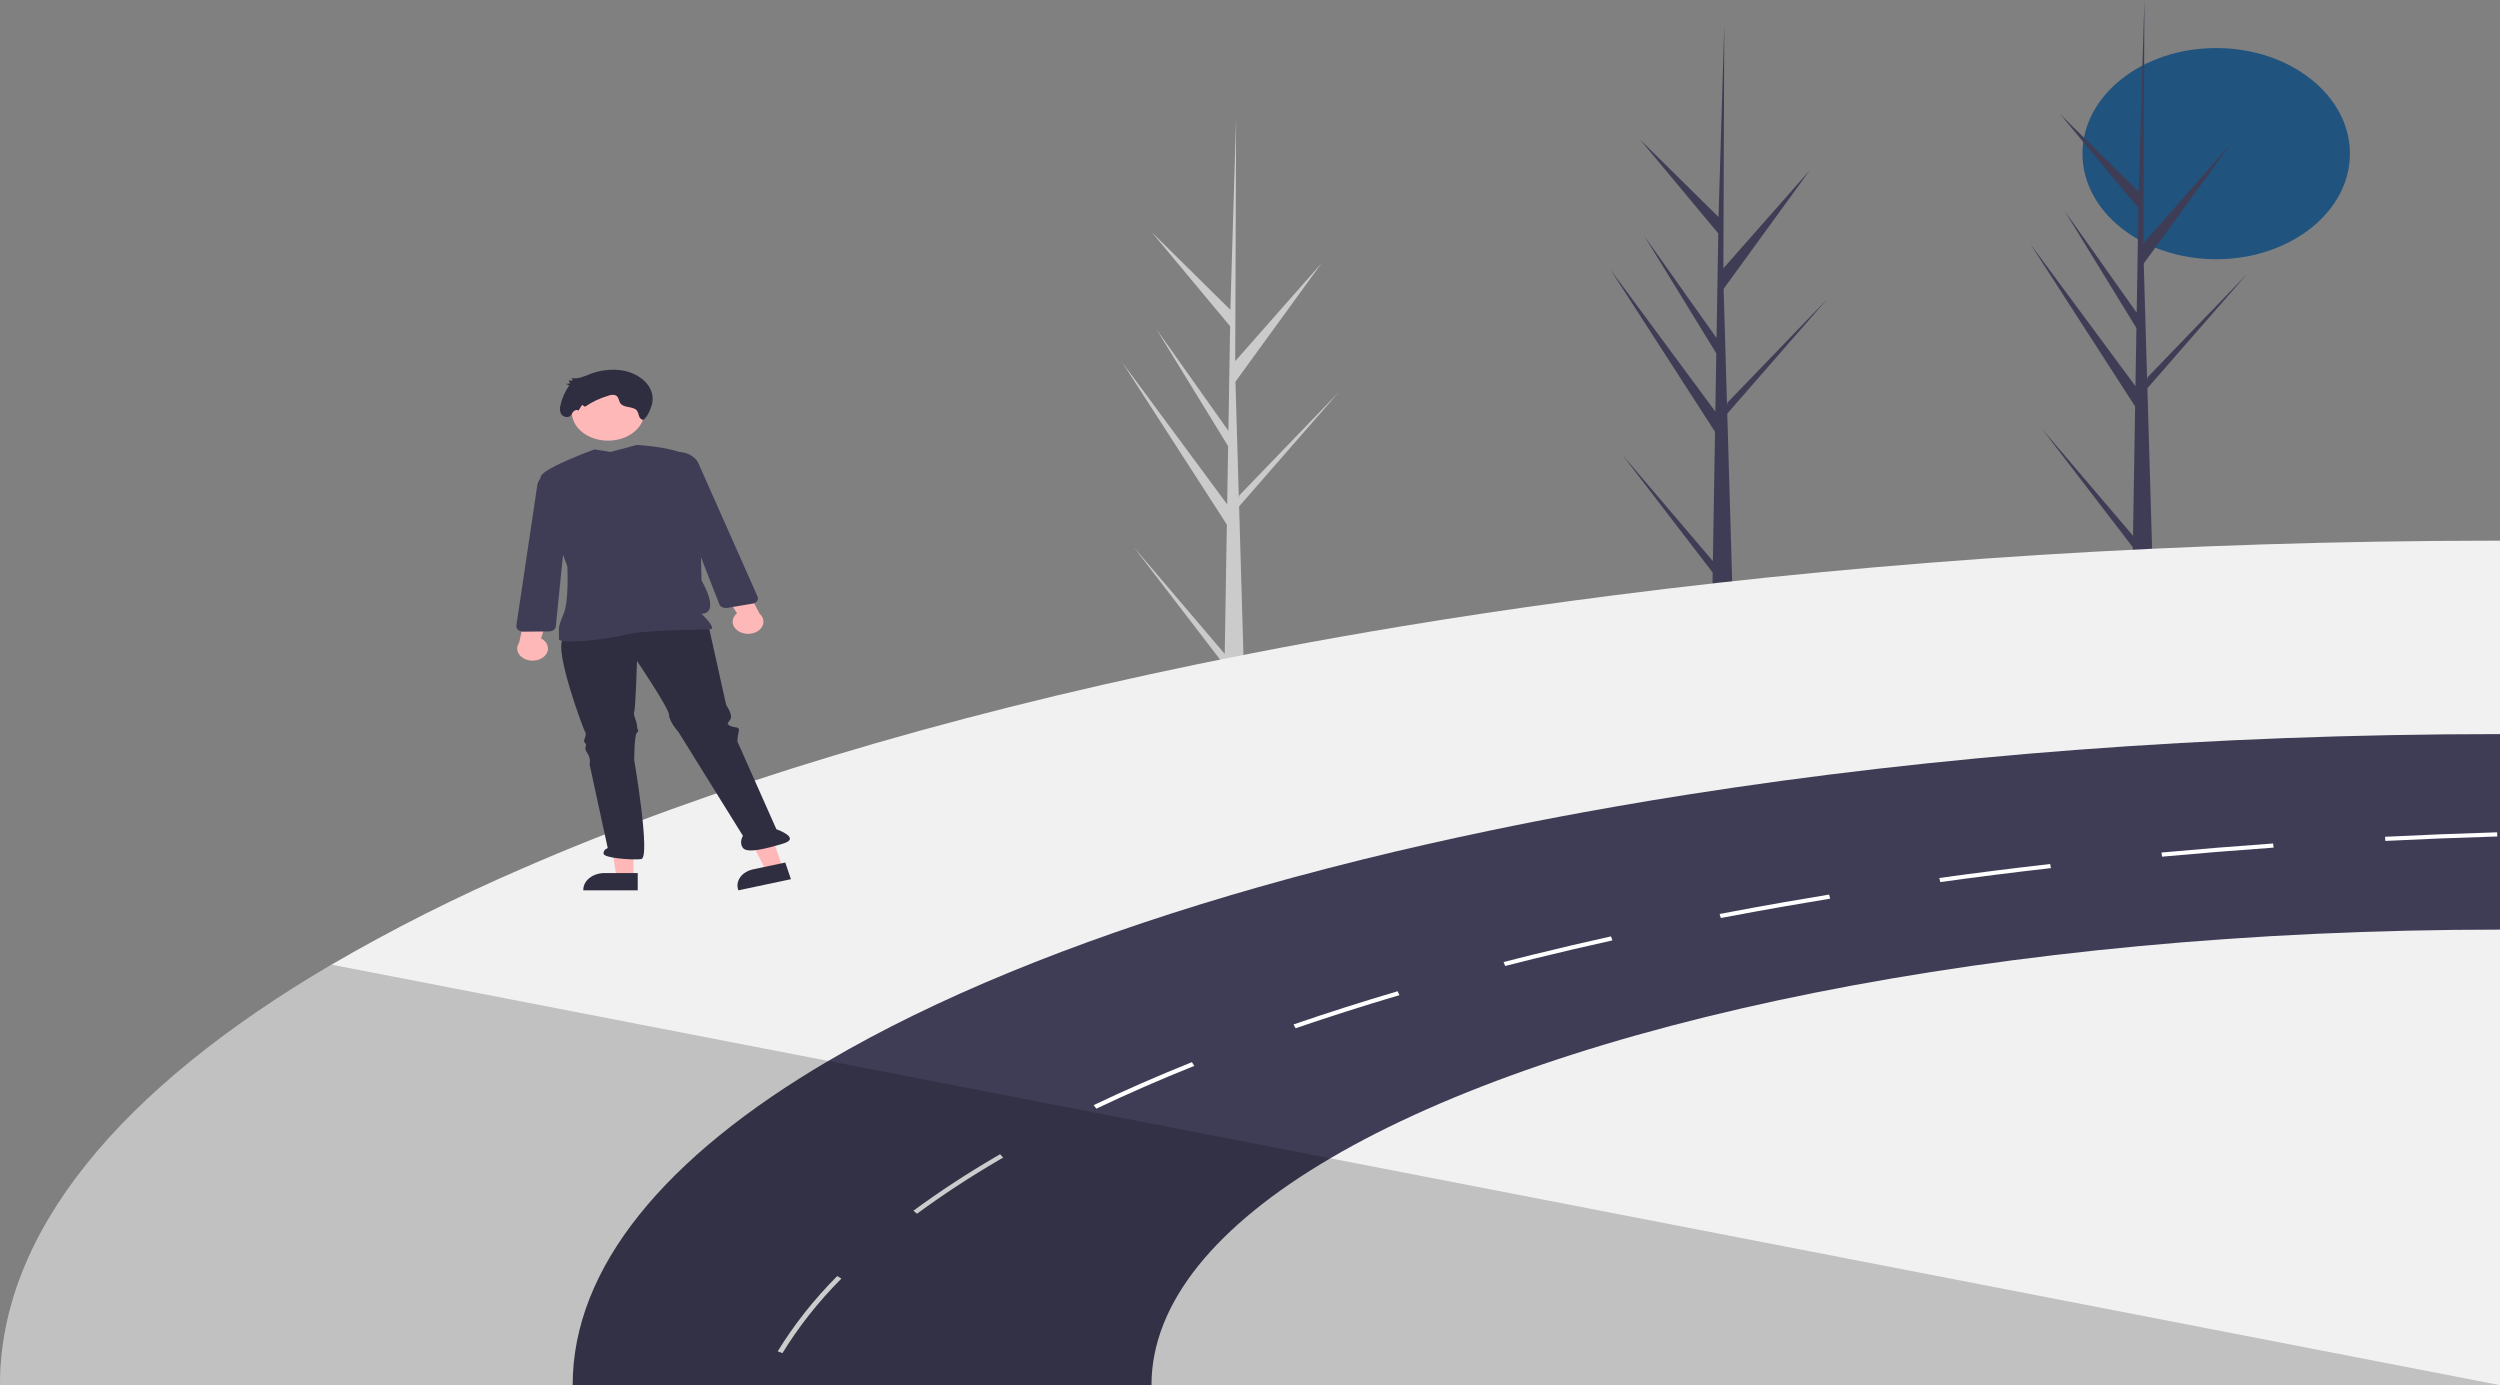 <svg width="222" height="123" viewBox="0 0 222 123" fill="none" xmlns="http://www.w3.org/2000/svg">
<rect x="0" y="0" width="222" height="123" fill="#808080" stroke="none"/>
<g clip-path="url(#clip0_1899_50)">
<path d="M196.798 23.019C203.356 23.019 208.673 18.821 208.673 13.643C208.673 8.465 203.356 4.267 196.798 4.267C190.24 4.267 184.923 8.465 184.923 13.643C184.923 18.821 190.24 23.019 196.798 23.019Z" fill="#20537E"/>
<path d="M152.294 38.344L142.99 23.92L152.322 36.543L152.407 31.38L146.013 20.953L152.43 30.015L152.582 20.73L145.632 12.385L152.605 19.27L153.113 2.321L153.116 2.25L153.116 2.322L153.036 23.827L160.709 15.122L153.058 25.651L153.361 36.031L153.392 35.756L162.241 26.573L153.382 36.728L153.42 38.026L153.435 38.047L153.424 38.153L153.825 51.892C153.246 51.911 152.661 51.919 152.071 51.915L152.087 50.846L144.014 40.326L152.104 49.824L152.294 38.344Z" fill="#3F3D56"/>
<path d="M108.945 46.585L99.641 32.161L108.973 44.784L109.058 39.621L102.664 29.194L109.082 38.256L109.234 28.971L102.283 20.626L109.257 27.511L109.764 10.562L109.767 10.492L109.767 10.563L109.687 32.068L117.361 23.363L109.709 33.892L110.012 44.272L110.043 43.998L118.892 34.814L110.033 44.969L110.071 46.267L110.086 46.288L110.075 46.394L110.476 60.133C109.897 60.152 109.312 60.16 108.722 60.156L108.739 59.087L100.666 48.567L108.755 58.066L108.945 46.585Z" fill="#CBCBCB"/>
<path d="M189.6 36.093L180.296 21.669L189.629 34.292L189.713 29.129L183.32 18.703L189.737 27.764L189.889 18.48L182.938 10.135L189.912 17.019L190.42 0.07L190.422 0L190.423 0.072L190.342 21.577L198.016 12.871L190.364 23.4L190.667 33.781L190.699 33.506L199.547 24.322L190.688 34.478L190.727 35.776L190.741 35.796L190.73 35.902L191.132 49.641C190.553 49.66 189.968 49.668 189.377 49.665L189.394 48.596L181.321 38.075L189.411 47.574L189.6 36.093Z" fill="#3F3D56"/>
<path d="M29.436 85.659C34.855 82.504 40.538 79.643 46.447 77.094C62.972 69.894 83.293 63.738 106.396 58.969C107.984 58.64 109.585 58.319 111.199 58.005C114.627 57.335 118.112 56.697 121.653 56.091C122.528 55.942 123.405 55.794 124.285 55.646C129.214 54.828 134.241 54.072 139.366 53.38C139.469 53.365 139.572 53.352 139.678 53.339C140.881 53.175 142.089 53.016 143.303 52.863C167.562 49.75 193.851 48.038 221.317 48.012C221.544 48.011 221.773 48.011 222 48.011V123H0C0 109.404 10.709 96.654 29.436 85.659Z" fill="#F1F1F1"/>
<path d="M73.545 94.212C83.006 88.658 95.118 83.684 109.302 79.489C110.876 79.022 112.476 78.566 114.102 78.121C114.329 78.058 114.558 77.995 114.787 77.932C116.858 77.371 118.968 76.824 121.118 76.292C124.75 75.396 128.486 74.549 132.325 73.751C135.073 73.177 137.869 72.631 140.714 72.112C141.628 71.944 142.545 71.78 143.467 71.621C145.562 71.253 147.683 70.901 149.828 70.565C171.759 67.114 196.214 65.188 222 65.188V123H50.852C50.852 112.518 59.109 102.688 73.545 94.212Z" fill="#3F3D56"/>
<path d="M69.059 120L69.482 120.159C70.919 117.809 72.675 115.589 74.717 113.538L74.348 113.31C72.285 115.384 70.512 117.627 69.059 120ZM81.108 107.511L81.429 107.78C83.724 106.095 86.138 104.513 88.657 103.041C88.798 102.958 88.94 102.875 89.083 102.792L88.805 102.494C88.662 102.577 88.519 102.66 88.377 102.745C85.843 104.226 83.417 105.817 81.108 107.511ZM97.116 98.133L97.357 98.449C100.085 97.149 103.011 95.871 106.052 94.65L105.839 94.319C102.789 95.546 99.853 96.829 97.116 98.133ZM114.865 90.971L115.049 91.309C118.004 90.295 121.108 89.305 124.271 88.368L124.107 88.023C120.935 88.961 117.826 89.953 114.865 90.971ZM133.518 85.428L133.661 85.779C134.489 85.566 135.319 85.358 136.159 85.149C138.447 84.585 140.81 84.031 143.184 83.507L143.058 83.15C140.679 83.677 138.311 84.231 136.019 84.798C135.18 85.005 134.346 85.215 133.518 85.428ZM155.632 80.614C154.651 80.792 153.664 80.976 152.7 81.161L152.81 81.519C153.774 81.337 154.759 81.152 155.739 80.973C156.668 80.803 157.592 80.636 158.488 80.483C159.824 80.249 161.18 80.018 162.519 79.8L162.425 79.438C161.082 79.657 159.725 79.886 158.387 80.121C157.491 80.276 156.563 80.442 155.632 80.614ZM172.213 77.964L172.294 78.328C175.516 77.882 178.823 77.465 182.122 77.088L182.054 76.723C178.751 77.101 175.441 77.519 172.213 77.964ZM191.938 75.705L191.991 76.072C195.252 75.773 198.584 75.504 201.894 75.269L201.852 74.901C198.539 75.136 195.203 75.406 191.938 75.705ZM211.791 74.305L211.819 74.674C215.104 74.51 218.449 74.377 221.761 74.279L221.745 73.909C218.426 74.009 215.078 74.142 211.791 74.305Z" fill="white"/>
<path d="M118.13 102.858C138.8 90.721 177.577 82.55 222 82.55V123H102.251C102.251 115.667 108.029 108.789 118.13 102.858Z" fill="#F1F1F1"/>
<path opacity="0.2" d="M29.436 85.659L73.545 94.212L118.13 102.858L222 123H0C0 109.404 10.709 96.654 29.436 85.659Z" fill="black"/>
<path d="M56.248 77.915L54.749 77.915L54.036 73.35H56.248L56.248 77.915Z" fill="#FFB7B7"/>
<path d="M56.63 79.062L51.797 79.062V79.014C51.797 78.62 51.995 78.242 52.348 77.963C52.701 77.685 53.179 77.528 53.678 77.528L56.63 77.528L56.63 79.062Z" fill="#2F2E41"/>
<path d="M69.49 77.043L68.042 77.35L65.854 73.087L67.991 72.634L69.49 77.043Z" fill="#FFB7B7"/>
<path d="M70.236 78.073L65.568 79.062L65.552 79.016C65.422 78.635 65.49 78.23 65.739 77.888C65.988 77.547 66.399 77.298 66.881 77.196L69.732 76.592L70.236 78.073Z" fill="#2F2E41"/>
<path d="M50.006 56.745C49.14 57.624 51.863 64.953 51.987 65.051C52.11 65.149 51.863 65.735 51.863 65.735C51.862 65.841 51.906 65.944 51.987 66.028C52.11 66.126 51.987 66.224 51.987 66.419C51.987 66.614 51.987 66.614 52.234 67.005C52.382 67.283 52.425 67.588 52.358 67.885L53.967 75.311C53.848 75.352 53.748 75.421 53.681 75.508C53.615 75.596 53.585 75.698 53.596 75.8C53.596 76.191 56.071 76.386 56.937 76.288C57.803 76.191 56.318 67.494 56.318 67.494C56.318 67.494 56.318 65.246 56.566 65.051C56.813 64.855 56.566 64.855 56.566 64.465C56.566 64.074 56.194 63.487 56.318 63.194C56.442 62.901 56.566 58.699 56.566 58.699C56.566 58.699 59.412 62.901 59.412 63.487C59.412 64.074 60.279 65.051 60.279 65.051L65.972 74.221C65.972 74.221 65.6 74.807 65.972 75.296C66.343 75.784 67.952 75.393 69.561 74.905C71.169 74.416 68.942 73.634 68.942 73.634L65.477 65.833C65.485 65.537 65.526 65.243 65.6 64.953C65.724 64.465 65.229 64.66 64.858 64.465C64.486 64.269 64.61 64.269 64.858 63.878C65.105 63.487 64.486 62.608 64.486 62.608L62.878 55.377C62.878 55.377 50.873 55.865 50.006 56.745Z" fill="#2F2E41"/>
<path d="M53.994 39.131C55.771 39.131 57.212 37.993 57.212 36.59C57.212 35.187 55.771 34.049 53.994 34.049C52.217 34.049 50.776 35.187 50.776 36.59C50.776 37.993 52.217 39.131 53.994 39.131Z" fill="#FFB8B8"/>
<path d="M52.797 39.905C52.797 39.905 48.407 41.493 48.036 42.275C47.665 43.057 50.378 50.295 50.378 50.295C50.378 50.295 50.542 53.339 50.047 54.512C49.552 55.684 49.635 55.865 49.635 55.865V56.745C49.635 57.233 53.596 56.843 55.576 56.354C57.556 55.865 62.63 55.963 63.125 55.865C63.62 55.768 62.297 54.512 62.297 54.512C64.03 54.414 62.297 51.551 62.297 51.551C62.297 51.551 62.12 42.283 61.625 41.012C61.13 39.742 56.547 39.51 56.547 39.51L54.214 40.133L52.797 39.905Z" fill="#3F3D56"/>
<path d="M57.892 35.921C58.058 35.286 57.9 34.624 57.454 34.079C57.189 33.759 56.842 33.486 56.436 33.278C56.03 33.07 55.574 32.931 55.096 32.87C54.15 32.763 53.186 32.892 52.338 33.238C51.824 33.437 51.269 33.704 50.731 33.558L50.889 33.782L50.489 33.786L50.635 34.048L50.253 34.091L50.549 34.231C50.154 34.786 49.888 35.392 49.763 36.021C49.688 36.27 49.712 36.531 49.834 36.768C49.978 36.991 50.351 37.121 50.59 36.967C50.739 36.871 50.79 36.701 50.895 36.569C51.001 36.436 51.242 36.344 51.367 36.463L51.69 35.954L51.948 36.12C52.571 35.688 53.289 35.35 54.066 35.124C54.161 35.085 54.266 35.063 54.372 35.061C54.479 35.059 54.584 35.076 54.681 35.111C54.97 35.256 54.928 35.63 55.128 35.859C55.453 36.232 56.253 36.077 56.56 36.46C56.651 36.613 56.712 36.775 56.742 36.941C56.797 37.104 56.929 37.275 57.128 37.285C57.547 36.944 57.707 36.471 57.892 35.921Z" fill="#2F2E41"/>
<path d="M65.659 56.097C65.494 56.009 65.356 55.894 65.255 55.759C65.153 55.625 65.09 55.474 65.069 55.319C65.049 55.163 65.072 55.005 65.138 54.857C65.203 54.709 65.308 54.574 65.447 54.462L63.283 51.058L65.772 51.29L67.446 54.487C67.669 54.684 67.794 54.938 67.796 55.201C67.798 55.465 67.678 55.721 67.458 55.919C67.237 56.117 66.933 56.245 66.601 56.278C66.269 56.311 65.934 56.246 65.659 56.097Z" fill="#FFB8B8"/>
<path d="M63.876 53.654L61.354 47.206L58.474 42.277C58.353 42.069 58.293 41.842 58.299 41.613C58.305 41.384 58.377 41.159 58.509 40.955C58.641 40.751 58.83 40.573 59.062 40.435C59.294 40.297 59.563 40.203 59.847 40.159C60.299 40.092 60.766 40.154 61.165 40.334C61.564 40.515 61.867 40.802 62.021 41.144L67.272 52.976C67.3 53.04 67.311 53.108 67.304 53.176C67.296 53.244 67.27 53.31 67.228 53.369C67.186 53.429 67.128 53.48 67.059 53.521C66.989 53.561 66.909 53.589 66.825 53.603L64.583 53.981C64.541 53.988 64.498 53.992 64.454 53.992C64.325 53.992 64.198 53.959 64.094 53.898C63.99 53.837 63.914 53.751 63.876 53.654Z" fill="#3F3D56"/>
<path d="M48.289 58.324C48.426 58.209 48.528 58.073 48.591 57.925C48.653 57.776 48.673 57.618 48.65 57.462C48.626 57.307 48.56 57.157 48.455 57.024C48.351 56.891 48.211 56.777 48.044 56.691L49.216 52.996L46.85 53.652L46.101 57.061C45.937 57.291 45.885 57.56 45.956 57.818C46.027 58.075 46.215 58.304 46.485 58.46C46.755 58.615 47.087 58.687 47.42 58.662C47.752 58.637 48.062 58.517 48.289 58.324Z" fill="#FFB8B8"/>
<path d="M48.883 56.062C48.841 56.069 48.798 56.073 48.754 56.073L46.462 56.091C46.376 56.092 46.291 56.078 46.212 56.05C46.133 56.023 46.062 55.983 46.004 55.932C45.947 55.881 45.903 55.822 45.877 55.757C45.851 55.692 45.843 55.623 45.853 55.555L47.708 43.104C47.763 42.744 47.98 42.411 48.32 42.166C48.659 41.921 49.098 41.78 49.557 41.769C49.847 41.763 50.135 41.808 50.4 41.903C50.664 41.997 50.898 42.138 51.083 42.314C51.269 42.491 51.401 42.698 51.47 42.92C51.539 43.143 51.543 43.375 51.482 43.599L50.034 48.905L49.354 55.632C49.344 55.734 49.293 55.831 49.209 55.908C49.124 55.985 49.01 56.039 48.883 56.062Z" fill="#3F3D56"/>
</g>
<defs>
<clipPath id="clip0_1899_50">
<rect width="222" height="123" fill="white"/>
</clipPath>
</defs>
</svg>
